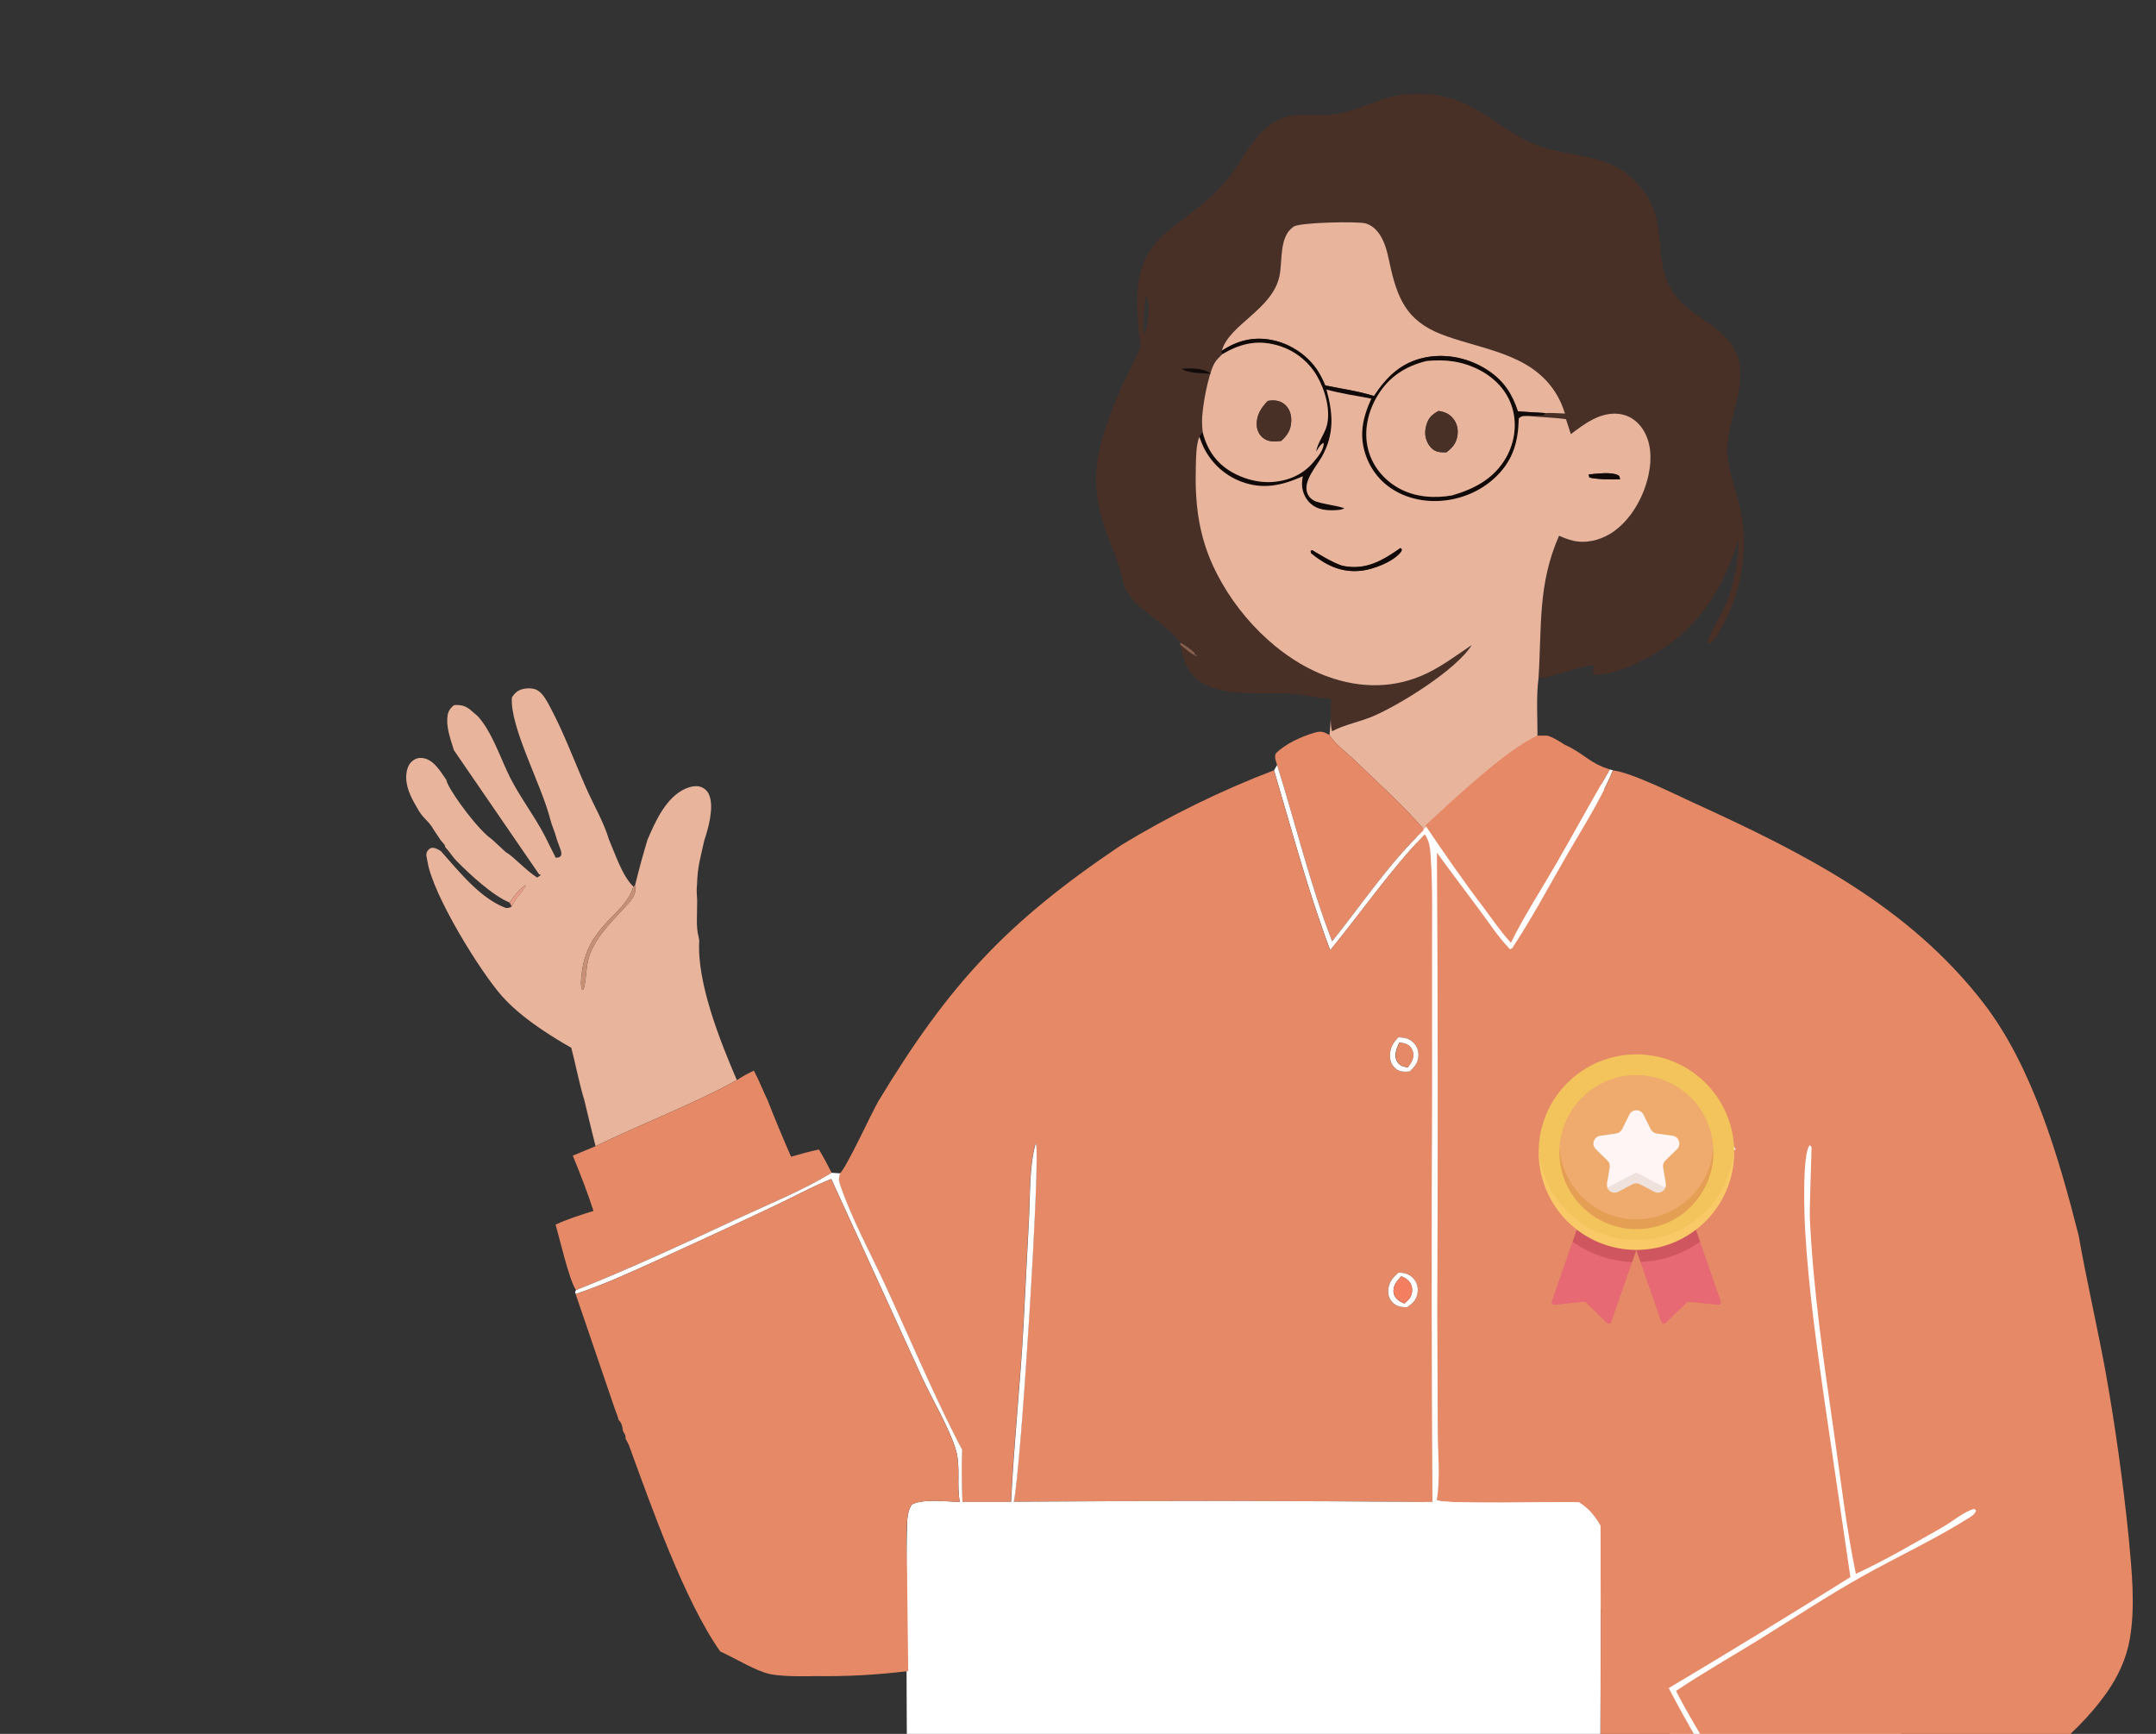 <svg width="138" height="111" viewBox="0 0 138 111" fill="none" xmlns="http://www.w3.org/2000/svg">
<rect x="0" y="0" width="138" height="111" fill="#333333" stroke="none"/>
<g clip-path="url(#clip0_2024_13315)">
<path d="M121.7 110.891V121.524L117.965 123.536L112.504 123.248L110.205 118.65L105.607 108.018L104.458 103.707L91.239 99.109V83.591V72.958L90.664 53.416L91.526 52.554L102.159 49.681L115.666 70.946L124.287 82.154L128.597 97.385L121.7 110.891Z" fill="white"/>
<path d="M77.8 12.304C78.196 11.895 78.59 11.487 78.917 11.019C80.117 9.303 80.924 7.377 83.365 7.338C84.193 7.325 84.989 7.425 85.808 7.249C86.714 7.055 87.591 6.651 88.47 6.36C90.056 5.837 91.932 5.881 93.479 6.513C95.335 7.27 96.729 8.776 98.667 9.404C100.725 10.07 102.875 9.871 104.54 11.48C107.07 13.922 105.609 16.248 107.018 18.593C108.13 20.444 110.466 20.687 111.262 22.921C111.761 24.943 110.638 26.679 110.568 28.655C110.523 29.888 111.02 31.108 111.326 32.284C112.017 34.94 111.468 38.09 110.062 40.428C109.892 40.711 109.718 41.028 109.421 41.19L109.278 41.139C109.282 40.834 110.389 38.945 110.612 38.326C111.062 37.075 111.26 35.805 111.291 34.48C110.271 37.79 108.633 40.416 105.479 42.093C104.573 42.575 103.056 43.261 102.02 43.186C101.92 42.983 101.985 42.803 102.01 42.583C101.742 42.5 99.471 43.269 98.924 43.352C98.777 43.375 98.63 43.401 98.483 43.422C98.7 40.114 98.424 37.416 99.798 34.297C100.085 34.424 100.376 34.537 100.682 34.611C101.5 34.81 102.407 34.589 103.109 34.148C104.369 33.358 105.224 31.825 105.528 30.392C105.739 29.399 105.717 28.286 105.122 27.423C104.78 26.928 104.284 26.589 103.683 26.504C102.487 26.335 101.445 27.11 100.554 27.795L100.24 26.835C99.444 26.721 98.631 26.714 97.83 26.633L98.822 26.58L98.911 26.444C99.323 26.42 99.752 26.462 100.166 26.476C100.067 26.18 99.963 25.887 99.823 25.608C98.389 22.748 95.277 22.466 92.603 21.532C90.278 20.72 89.542 19.484 89.012 17.167C88.87 16.547 88.767 15.886 88.478 15.314C88.248 14.857 87.917 14.454 87.41 14.303C86.925 14.16 83.222 14.235 82.813 14.5C81.843 15.127 82.1 16.717 81.886 17.69C81.415 19.841 78.649 20.782 78.198 22.463L78.218 22.682C78.054 22.85 77.854 23.033 77.736 23.238C77.316 23.966 76.92 26.168 76.931 26.999C76.936 27.217 76.95 27.435 76.972 27.651L76.771 27.963C76.562 28.524 76.568 29.205 76.55 29.8C76.482 32.069 76.686 34.117 77.643 36.208C79.037 39.255 81.805 42.166 84.999 43.318C87.123 44.084 89.305 44.086 91.354 43.098C92.362 42.611 93.28 41.915 94.21 41.294C93.227 42.88 89.629 45.103 87.922 45.84C87.061 46.212 86.083 46.38 85.263 46.816C85.205 46.545 85.186 46.3 85.182 46.023L85.191 44.74C84.373 44.706 83.564 44.49 82.747 44.42C80.914 44.265 78.311 44.7 76.735 43.57C75.97 43.022 75.706 42.164 75.555 41.276C75.923 41.538 76.185 41.841 76.612 42.019C76.597 41.975 76.584 41.931 76.566 41.888L76.491 41.959L76.481 41.801C76.185 41.542 75.912 41.328 75.562 41.146C74.69 40.062 73.531 39.396 72.554 38.473L71.979 37.611L71.692 36.462C71.404 35.599 71.394 35.526 71.093 34.797C69.398 30.689 70.221 28.528 71.835 24.65C72.268 23.842 72.646 23.019 73.018 22.182C72.866 21.217 72.795 20.209 72.794 19.232C72.791 15.117 75.327 14.755 77.8 12.304ZM73.352 18.892C73.257 19.686 73.113 20.579 73.233 21.376L73.275 21.374C73.508 20.722 73.612 19.621 73.409 18.951L73.352 18.892ZM75.625 23.604C76.044 23.905 76.996 23.892 77.515 23.926C77.019 23.541 76.235 23.578 75.625 23.604Z" fill="#493027"/>
<path d="M78.203 22.463C78.655 20.782 81.42 19.84 81.892 17.689C82.105 16.717 81.848 15.127 82.818 14.5C83.228 14.235 86.93 14.159 87.415 14.303C87.922 14.454 88.253 14.857 88.484 15.314C88.772 15.886 88.876 16.547 89.017 17.167C89.548 19.484 90.284 20.72 92.609 21.532C95.282 22.466 98.395 22.748 99.828 25.608C99.968 25.887 100.072 26.18 100.171 26.476C99.758 26.462 99.328 26.42 98.916 26.444L97.162 26.336C96.802 25.247 96.295 24.434 95.33 23.768C94.148 22.952 92.634 22.596 91.221 22.886C89.696 23.199 88.778 24.11 87.951 25.353C86.95 25.032 85.859 24.89 84.828 24.672C84.71 24.384 84.567 24.093 84.406 23.827C83.787 22.803 82.662 22.035 81.499 21.784C80.286 21.522 79.221 21.782 78.203 22.463Z" fill="#E9B49C"/>
<path d="M78.193 22.463C79.21 21.782 80.276 21.522 81.489 21.784C82.652 22.035 83.776 22.803 84.395 23.827C84.556 24.093 84.699 24.384 84.817 24.672C85.848 24.89 86.939 25.032 87.941 25.353C88.768 24.11 89.685 23.199 91.211 22.886C92.624 22.596 94.138 22.952 95.32 23.768C96.284 24.434 96.791 25.247 97.151 26.336L98.906 26.444L98.817 26.579L97.825 26.633C97.556 26.646 97.407 26.588 97.214 26.792C97.186 28.245 96.863 29.43 95.79 30.488C94.722 31.542 93.228 32.102 91.735 32.077C90.459 32.056 89.196 31.59 88.316 30.644C87.576 29.849 87.144 28.727 87.193 27.638C87.227 26.89 87.468 26.196 87.777 25.521C86.826 25.331 85.839 25.206 84.909 24.939C85.332 26.476 85.424 27.798 84.607 29.246C84.258 29.864 83.403 30.805 83.676 31.56C83.77 31.821 83.997 32.025 84.257 32.11C84.837 32.297 85.458 32.344 86.045 32.53C85.913 32.67 85.407 32.667 85.2 32.667C84.695 32.667 84.179 32.548 83.818 32.172C83.481 31.824 83.309 31.349 83.343 30.866C83.352 30.74 83.37 30.617 83.389 30.492C82.074 31.076 80.863 31.365 79.457 30.837C78.315 30.408 77.403 29.526 76.936 28.4C76.876 28.256 76.819 28.11 76.766 27.963L76.967 27.651C77.157 28.428 77.51 29.123 78.097 29.677C78.925 30.459 80.264 30.93 81.399 30.857C82.443 30.79 83.389 30.386 84.064 29.576C84.331 29.256 84.749 28.783 84.708 28.347C84.465 28.486 84.381 28.682 84.235 28.914C84.289 28.418 84.743 27.822 84.894 27.316C85.194 26.314 84.801 24.946 84.282 24.062C83.701 23.069 82.744 22.352 81.627 22.074C80.357 21.747 79.305 22.035 78.213 22.681L78.193 22.463ZM91.296 23.113C89.957 23.446 88.912 24.112 88.179 25.314C87.551 26.344 87.265 27.598 87.571 28.782C87.852 29.865 88.602 30.757 89.584 31.282C90.604 31.828 91.82 31.915 92.946 31.712C94.38 31.293 95.638 30.632 96.404 29.277C96.941 28.327 97.104 27.163 96.791 26.112C96.465 25.017 95.679 24.197 94.676 23.68C93.588 23.12 92.504 22.991 91.296 23.113Z" fill="#110A09"/>
<path d="M78.225 22.682C79.316 22.036 80.369 21.747 81.639 22.074C82.755 22.352 83.713 23.069 84.294 24.062C84.813 24.946 85.205 26.314 84.906 27.316C84.754 27.822 84.301 28.418 84.247 28.914C84.392 28.682 84.477 28.486 84.72 28.347C84.76 28.783 84.343 29.256 84.075 29.576C83.401 30.386 82.454 30.79 81.411 30.857C80.275 30.931 78.936 30.459 78.108 29.677C77.521 29.123 77.169 28.428 76.979 27.651C76.956 27.435 76.943 27.217 76.938 26.999C76.927 26.168 77.323 23.967 77.743 23.238C77.861 23.033 78.06 22.85 78.225 22.682ZM81.15 25.666C80.734 26.101 80.434 26.541 80.441 27.167C80.444 27.472 80.561 27.779 80.791 27.986C81.147 28.307 81.564 28.281 82.005 28.227C82.411 27.855 82.632 27.513 82.65 26.948C82.662 26.581 82.56 26.212 82.293 25.948C82.028 25.686 81.695 25.61 81.332 25.641C81.271 25.647 81.21 25.658 81.15 25.666Z" fill="#E9B49C"/>
<path d="M92.952 31.712C91.826 31.915 90.61 31.829 89.589 31.283C88.608 30.758 87.858 29.866 87.577 28.782C87.27 27.599 87.556 26.345 88.184 25.314C88.917 24.113 89.962 23.447 91.301 23.113C92.509 22.991 93.593 23.121 94.681 23.681C95.684 24.198 96.47 25.017 96.797 26.113C97.11 27.163 96.946 28.328 96.41 29.278C95.644 30.633 94.386 31.293 92.952 31.712ZM92.075 26.308C91.634 26.56 91.424 26.751 91.288 27.251C91.173 27.669 91.21 28.083 91.442 28.455C91.582 28.679 91.773 28.857 92.038 28.919C92.211 28.961 92.405 28.955 92.582 28.955C92.974 28.651 93.208 28.385 93.286 27.88C93.345 27.505 93.265 27.124 93.032 26.822C92.774 26.489 92.479 26.37 92.075 26.308Z" fill="#E9B49C"/>
<path d="M77.515 23.926C76.996 23.891 76.044 23.905 75.625 23.604C76.235 23.578 77.018 23.541 77.515 23.926Z" fill="#110A09"/>
<path d="M87.775 25.521C87.466 26.196 87.225 26.89 87.191 27.638C87.142 28.727 87.574 29.849 88.314 30.644C89.194 31.59 90.457 32.056 91.733 32.077C93.226 32.102 94.72 31.542 95.788 30.488C96.861 29.43 97.184 28.245 97.212 26.792C97.405 26.588 97.554 26.646 97.823 26.633C98.624 26.714 99.437 26.721 100.233 26.835L100.547 27.795C101.438 27.11 102.48 26.335 103.676 26.504C104.277 26.589 104.773 26.928 105.114 27.423C105.71 28.286 105.732 29.399 105.521 30.392C105.217 31.825 104.362 33.358 103.102 34.148C102.4 34.589 101.493 34.81 100.675 34.611C100.369 34.537 100.078 34.424 99.791 34.297C98.417 37.416 98.693 40.114 98.475 43.422C98.327 44.612 98.41 45.899 98.412 47.101C95.892 48.977 93.461 50.972 91.13 53.08C89.796 51.538 88.205 50.12 86.736 48.697C86.23 48.207 85.46 47.644 85.093 47.055C85.142 46.717 85.15 46.364 85.175 46.023C85.179 46.3 85.198 46.545 85.256 46.816C86.076 46.38 87.054 46.212 87.915 45.84C89.622 45.102 93.22 42.88 94.203 41.294C93.273 41.915 92.356 42.611 91.347 43.098C89.299 44.086 87.116 44.084 84.992 43.318C81.798 42.166 79.03 39.255 77.636 36.208C76.679 34.117 76.475 32.069 76.543 29.8C76.561 29.205 76.555 28.524 76.764 27.963C76.817 28.11 76.874 28.256 76.933 28.4C77.401 29.526 78.313 30.408 79.454 30.837C80.861 31.365 82.072 31.076 83.387 30.492C83.368 30.617 83.35 30.74 83.341 30.866C83.307 31.349 83.479 31.824 83.816 32.172C84.177 32.548 84.693 32.667 85.198 32.667C85.405 32.667 85.911 32.67 86.043 32.53C85.456 32.344 84.834 32.297 84.255 32.11C83.995 32.025 83.768 31.821 83.674 31.56C83.401 30.805 84.256 29.864 84.605 29.246C85.422 27.798 85.33 26.476 84.906 24.939C85.837 25.206 86.824 25.331 87.775 25.521ZM101.676 30.372L101.729 30.572C102.322 30.705 103.078 30.688 103.688 30.684C103.657 30.56 103.678 30.476 103.55 30.416C103.068 30.19 102.198 30.337 101.676 30.372ZM89.634 35.083C88.509 35.872 87.433 36.515 85.993 36.236C85.403 36.122 83.995 35.224 83.991 35.224C83.952 35.221 83.92 35.256 83.884 35.273L83.918 35.421C84.878 36.198 85.875 36.684 87.149 36.533C87.912 36.443 89.133 35.973 89.633 35.365C89.694 35.291 89.697 35.258 89.722 35.178L89.634 35.083Z" fill="#E9B49C"/>
<path d="M82.002 28.227C81.561 28.281 81.143 28.307 80.788 27.986C80.558 27.779 80.441 27.472 80.438 27.167C80.431 26.541 80.731 26.101 81.147 25.666C81.207 25.658 81.268 25.647 81.329 25.641C81.692 25.61 82.025 25.686 82.29 25.948C82.557 26.212 82.659 26.581 82.647 26.948C82.629 27.513 82.408 27.855 82.002 28.227Z" fill="#493027"/>
<path d="M92.584 28.955C92.406 28.954 92.213 28.961 92.039 28.919C91.774 28.856 91.583 28.679 91.443 28.454C91.211 28.083 91.175 27.668 91.29 27.25C91.426 26.751 91.636 26.559 92.076 26.308C92.481 26.369 92.775 26.488 93.033 26.822C93.267 27.123 93.346 27.505 93.288 27.879C93.209 28.384 92.975 28.65 92.584 28.955Z" fill="#493027"/>
<path d="M103.7 30.684C103.09 30.688 102.334 30.704 101.741 30.571L101.688 30.371C102.21 30.336 103.08 30.189 103.562 30.415C103.689 30.475 103.669 30.559 103.7 30.684Z" fill="#110A09"/>
<path d="M83.932 35.421L83.898 35.273C83.934 35.256 83.966 35.221 84.005 35.224C84.008 35.224 85.417 36.122 86.007 36.236C87.447 36.515 88.523 35.872 89.648 35.083L89.736 35.178C89.712 35.258 89.708 35.291 89.647 35.365C89.147 35.973 87.926 36.443 87.163 36.533C85.889 36.684 84.892 36.198 83.932 35.421Z" fill="#110A09"/>
<path d="M75.554 41.147C75.904 41.328 76.177 41.542 76.473 41.801L76.483 41.959L76.558 41.889C76.576 41.931 76.589 41.975 76.604 42.019C76.177 41.841 75.915 41.538 75.547 41.276L75.554 41.147Z" fill="#895F4D"/>
<path d="M28.656 45.761C28.538 46.442 28.764 47.113 29.055 48.029L34.506 55.973C34.637 56.011 34.692 55.973 34.388 56.181C33.619 55.696 32.849 54.804 32.38 54.556L31.486 53.73C30.608 53.138 28.994 50.924 28.656 50.178C28.595 50.046 28.599 50.044 28.567 49.925C28.195 49.394 27.77 48.628 27.063 48.531C26.786 48.492 26.574 48.566 26.36 48.748C26.081 48.987 25.994 49.446 26 49.793C26.015 50.581 26.439 51.277 26.827 51.937C27.2 52.511 27.436 52.542 27.772 53.138L28.127 53.668C28.22 53.847 28.567 54.141 28.481 54.207C28.74 54.486 29.006 54.895 29.218 55.111C30.047 55.952 31.531 57.333 32.614 57.778C32.916 57.371 33.195 56.955 33.619 56.663L33.652 56.719C33.377 57.15 32.947 57.574 32.752 58.033C32.608 58.123 32.561 58.121 32.398 58.132C30.755 57.542 29.352 55.758 28.22 54.486C27.772 54.201 27.552 54.203 27.359 54.486C27.226 54.681 27.323 54.912 27.359 55.137C27.703 57.311 30.767 62.25 32.163 63.806C32.915 64.643 33.876 65.377 34.81 65.998C35.381 66.38 35.966 66.739 36.565 67.075C36.858 68.185 37.069 69.35 37.405 70.443C37.637 71.422 37.875 72.399 38.119 73.375C41.029 71.957 44.366 70.691 47.164 69.147C46.092 66.653 44.591 62.895 44.758 60.217L44.711 59.96C44.54 59.332 44.629 58.469 44.622 57.809V57.597C44.622 57.491 44.601 57.307 44.597 57.162C44.587 56.789 44.606 56.851 44.612 56.664C44.652 55.441 44.818 54.988 45.082 53.792C45.34 53.028 45.708 51.704 45.403 50.92C45.303 50.664 45.142 50.494 44.887 50.387C44.593 50.263 44.175 50.357 43.895 50.479C42.64 51.028 41.955 52.567 41.447 53.752C41.149 54.727 40.889 55.706 40.642 56.695C40.787 57.301 40.324 57.73 39.943 58.14C39.058 59.09 37.906 60.222 37.625 61.548C37.497 62.151 37.522 62.756 37.351 63.356L37.264 63.374C37.124 63.066 37.208 62.549 37.25 62.213C37.623 59.23 39.999 58.566 40.512 56.833C40.52 56.806 40.526 56.779 40.534 56.752C39.833 56.082 39.371 54.651 38.979 53.745C38.644 52.629 37.999 51.536 37.525 50.462C36.774 48.762 36.117 46.972 35.247 45.331C35.051 44.961 34.79 44.435 34.431 44.209C34.176 44.047 33.797 44.041 33.509 44.102C33.149 44.178 32.964 44.35 32.767 44.642C32.612 46.498 34.647 50.205 35.215 52.429C35.336 52.904 35.504 53.224 35.569 53.492C35.657 53.854 35.898 54.37 35.924 54.556C35.949 54.741 35.924 54.91 35.569 54.91L34.861 53.492C34.169 52.169 33.317 51.092 32.642 49.761C32.032 48.538 31.493 46.854 30.586 45.855C30.425 45.714 30.263 45.575 30.099 45.437C29.797 45.182 29.457 45.103 29.067 45.142C28.866 45.282 28.698 45.515 28.656 45.761Z" fill="#E9B49C"/>
<path d="M81.746 48.972C81.667 48.723 81.558 48.498 81.656 48.241C82.276 47.603 83.322 47.144 84.17 46.896C84.562 46.782 84.751 46.858 85.096 47.054C85.464 47.644 86.233 48.206 86.74 48.697C88.209 50.119 89.8 51.538 91.134 53.079L91.091 53.189C88.919 55.257 87.148 57.922 85.267 60.261C83.854 56.61 82.919 52.71 81.746 48.972Z" fill="#E58967"/>
<path d="M98.419 47.094C98.419 47.094 98.706 47.094 98.993 47.094C99.281 47.094 100.143 47.669 100.143 47.669C101.416 48.246 101.731 48.861 103.05 49.259C101.859 51.284 100.745 53.353 99.567 55.385C98.618 57.022 97.547 58.666 96.717 60.361C96.064 59.657 95.504 58.823 94.927 58.054C93.717 56.474 92.348 54.491 91.234 52.841C92.95 51.267 96.447 47.944 98.419 47.094Z" fill="#E58967"/>
<path d="M81.547 49.313L81.745 48.973C82.918 52.711 83.853 56.611 85.266 60.261C87.147 57.923 88.918 55.258 91.09 53.19L91.201 53.41C89.006 55.682 87.152 58.384 85.145 60.832C83.735 57.1 82.68 53.14 81.547 49.313Z" fill="#FEFEFE"/>
<path d="M103.049 49.26L103.238 49.315C102.46 51.209 101.259 53.052 100.237 54.829C99.109 56.789 98.022 58.834 96.773 60.717L96.623 60.765L96.523 60.635C96.634 60.537 96.656 60.492 96.716 60.362C97.546 58.666 98.618 57.022 99.566 55.386C100.745 53.353 101.858 51.285 103.049 49.26Z" fill="#FEFEFE"/>
<path d="M103.245 49.315C104.457 49.467 107.261 50.871 108.479 51.427C115.48 54.627 122.131 57.974 126.949 64.202C130.105 68.283 131.786 74.133 133.046 79.082C133.552 81.941 134.205 84.774 134.738 87.628C135.381 91.213 135.887 94.821 136.254 98.444C136.45 100.544 136.687 102.839 136.324 104.925C136.103 106.198 135.562 107.345 134.82 108.397C130.828 114.054 121.145 118.586 114.847 121.242C113.088 118.316 111.357 115.373 109.653 112.413C108.855 111.032 107.995 109.677 107.281 108.249C109.026 107.074 110.861 106.038 112.649 104.931C114.835 103.577 116.969 102.167 119.214 100.908C121.456 99.65 123.856 98.544 126.027 97.172C126.239 97.038 126.394 96.947 126.486 96.707L126.372 96.595C125.754 96.734 124.922 97.439 124.339 97.767C122.528 98.789 120.678 99.884 118.789 100.753C118.171 97.777 117.822 94.732 117.389 91.725C116.729 87.141 116.055 82.573 115.842 77.941C115.816 77.386 115.966 73.471 115.952 73.436C115.931 73.383 115.874 73.353 115.835 73.312C115.342 73.869 115.493 77.924 115.544 78.796C115.768 82.615 116.313 86.407 116.856 90.191L118.439 100.962C114.59 103.374 110.714 105.743 106.811 108.068C109.224 112.714 112.202 117.063 114.699 121.662C117.064 120.686 119.427 119.646 121.695 118.459C121.597 121.541 121.829 124.644 122.002 127.721L132.735 127.711C134.436 127.708 136.332 127.534 138.002 127.745C134.09 127.95 129.853 127.782 125.902 127.779L102.357 127.779L102.391 127.675C102.664 126.922 102.483 125.267 102.475 124.421C104.722 124.522 106.852 124.618 108.922 123.589C109.311 120.079 107.906 114.921 105.956 112.02C104.808 111.843 103.547 112.034 102.435 111.758C102.464 107.064 102.465 102.369 102.44 97.675C102.053 97.017 101.725 96.599 101.067 96.177C99.945 96.118 92.372 96.328 91.961 96.034C92.2 94.726 92.038 93.163 92.029 91.823L91.995 83.914C92.04 74.138 92.034 64.362 91.975 54.587C92.877 55.834 93.813 57.059 94.73 58.296C95.31 59.077 95.862 59.929 96.53 60.635L96.63 60.765L96.78 60.717C98.029 58.834 99.116 56.789 100.244 54.829C101.266 53.052 102.466 51.209 103.245 49.315ZM98.918 73.336C98.989 73.402 99.048 73.487 99.133 73.535C99.482 73.731 109.56 73.68 110.743 73.632C110.864 73.626 110.981 73.612 111.101 73.596L110.958 73.355C110.152 73.15 99.963 73.175 98.918 73.336Z" fill="#E58967"/>
<path d="M71.764 54.104C74.871 52.215 78.144 50.611 81.541 49.312C82.674 53.14 83.729 57.1 85.14 60.832C87.146 58.384 89.001 55.682 91.196 53.409C91.516 53.883 91.54 54.316 91.577 54.873C91.708 56.835 91.659 58.819 91.662 60.784L91.666 69.896C91.623 78.65 91.63 87.404 91.689 96.157C82.751 96.071 73.813 96.066 64.875 96.14C65.328 94.219 66.605 73.903 66.297 73.237L66.257 73.271C65.872 74.742 65.936 76.318 65.86 77.829L65.503 84.786C65.301 88.576 64.887 92.355 64.706 96.146L61.592 96.149C61.549 95.031 61.525 93.928 61.575 92.809C61.4 92.488 61.231 92.164 61.069 91.836C59.511 88.729 58.151 85.521 56.696 82.364C55.711 80.225 54.494 78.017 53.745 75.794C53.655 75.528 53.677 75.378 53.764 75.116C54.202 74.713 55.753 71.302 56.222 70.496C60.764 62.982 64.455 59.015 71.764 54.104ZM89.507 66.403C89.161 66.778 88.963 67.078 88.968 67.604C88.971 67.927 89.077 68.182 89.321 68.402C89.579 68.635 89.9 68.62 90.224 68.594C90.56 68.285 90.787 68.013 90.792 67.536C90.798 67.226 90.67 66.928 90.44 66.718C90.154 66.457 89.884 66.422 89.507 66.403ZM89.513 81.469C89.149 81.78 88.896 82.078 88.852 82.573C88.825 82.877 88.913 83.138 89.118 83.368C89.36 83.639 89.712 83.686 90.056 83.693C90.394 83.456 90.629 83.251 90.716 82.831C90.78 82.521 90.732 82.21 90.548 81.949C90.372 81.698 90.118 81.551 89.819 81.493C89.707 81.472 89.623 81.472 89.513 81.469Z" fill="#E58967"/>
<path d="M32.617 57.778C32.919 57.371 33.198 56.955 33.622 56.663L33.655 56.719C33.38 57.15 32.951 57.574 32.755 58.033L32.617 57.778Z" fill="#E99E87"/>
<path d="M40.535 56.752L40.643 56.696C40.788 57.303 40.325 57.731 39.944 58.141C39.059 59.091 37.907 60.224 37.626 61.549C37.498 62.152 37.523 62.757 37.352 63.357L37.265 63.375C37.125 63.068 37.209 62.55 37.251 62.214C37.624 59.231 40 58.567 40.513 56.834C40.521 56.807 40.528 56.78 40.535 56.752Z" fill="#C79076"/>
<path d="M90.225 68.594C89.901 68.62 89.581 68.635 89.322 68.402C89.078 68.182 88.972 67.927 88.969 67.604C88.964 67.078 89.162 66.778 89.508 66.403C89.885 66.422 90.155 66.457 90.441 66.719C90.671 66.928 90.799 67.226 90.793 67.536C90.788 68.014 90.561 68.286 90.225 68.594ZM89.559 66.749C89.407 67.09 89.237 67.469 89.37 67.847C89.438 68.038 89.579 68.184 89.769 68.251C89.876 68.29 89.988 68.315 90.099 68.335C90.323 68.038 90.507 67.784 90.443 67.389C90.406 67.164 90.263 66.972 90.063 66.864C89.906 66.778 89.734 66.768 89.559 66.749Z" fill="#FEFEFE"/>
<path d="M90.113 68.335C90.001 68.315 89.89 68.29 89.783 68.251C89.593 68.184 89.451 68.038 89.384 67.847C89.251 67.469 89.421 67.09 89.573 66.749C89.747 66.768 89.919 66.778 90.077 66.864C90.276 66.972 90.42 67.164 90.456 67.389C90.521 67.784 90.337 68.038 90.113 68.335Z" fill="#E58967"/>
<path d="M47.167 69.147C47.52 68.911 47.869 68.718 48.254 68.54C48.583 69.157 48.827 69.804 49.13 70.43C49.607 71.647 50.109 72.854 50.635 74.05C51.227 73.878 51.814 73.714 52.418 73.589C52.714 74.076 52.974 74.569 53.228 75.079C51.4 76.201 49.259 77.065 47.313 77.97C43.864 79.573 40.403 81.189 36.868 82.594C36.422 81.926 35.836 79.334 35.562 78.396C36.347 78.034 37.165 77.775 37.989 77.522C37.596 76.32 37.144 75.152 36.663 73.983L38.122 73.375C41.032 71.957 44.369 70.69 47.167 69.147Z" fill="#E58967"/>
<path d="M53.777 75.116L53.228 75.079C51.399 76.202 49.258 77.066 47.312 77.97C43.864 79.573 40.402 81.189 36.867 82.594L36.812 82.7L36.847 82.841C38.7 82.227 40.478 81.397 42.255 80.594C44.73 79.469 47.196 78.326 49.652 77.162C50.824 76.61 52.007 75.95 53.208 75.478L59 88.144C59.622 89.504 60.828 91.53 61.204 92.897C61.483 93.91 61.227 95.085 61.434 96.147C60.596 96.134 59.099 95.923 58.36 96.318C58.173 96.621 58.113 96.892 58.076 97.246C57.962 98.363 58.047 111.916 58.057 113.041L58.018 127.777L86.756 127.759C91.95 127.766 97.162 127.872 102.354 127.779L102.388 127.674L102.376 124.388C100.677 124.262 98.965 123.971 97.305 123.589C95.088 123.08 92.555 122.301 91.287 120.268C90.849 120.122 90.585 120.058 90.345 119.641C90.319 119.534 90.343 119.577 90.219 119.48C90.057 119.356 89.904 119.247 89.751 119.11C89.432 118.825 88.945 118.432 88.961 117.966C88.978 117.503 89.427 117.15 89.762 116.886L89.782 116.87L89.752 116.856C89.367 116.672 88.936 116.466 88.686 116.108C88.516 115.866 88.481 115.591 88.549 115.306C88.852 114.043 89.654 114.706 90.377 114.245C90.147 113.926 89.801 113.472 89.818 113.058C89.83 112.779 89.913 112.591 90.121 112.403C90.46 112.097 91.194 111.981 91.639 111.922C93.431 111.684 95.329 111.761 97.135 111.739C98.881 111.717 100.694 111.611 102.432 111.758C102.461 107.063 102.462 102.369 102.437 97.675C102.05 97.017 101.722 96.598 101.064 96.177C99.942 96.117 92.369 96.328 91.958 96.033L91.702 96.157C82.764 96.072 73.826 96.066 64.888 96.141C65.341 94.219 66.618 73.903 66.31 73.237L66.27 73.271C65.885 74.742 65.949 76.318 65.873 77.83L65.516 84.786C65.314 88.576 64.9 92.355 64.719 96.146L61.605 96.149C61.562 95.031 61.538 93.929 61.587 92.81C61.413 92.488 61.244 92.164 61.082 91.837C59.523 88.729 58.164 85.521 56.709 82.364C55.724 80.225 54.507 78.017 53.758 75.794C53.668 75.529 53.69 75.379 53.777 75.116Z" fill="white"/>
<path d="M42.251 80.594C40.475 81.397 38.696 82.228 36.844 82.841L39.377 90.261C39.451 90.469 39.55 90.687 39.594 90.903C39.813 91.099 39.823 91.32 39.871 91.594C39.982 91.865 40.057 91.801 40.037 92.099L40.141 92.285L40.258 92.528C41.67 96.381 43.792 102.451 46.099 105.723C47.164 106.21 48.361 106.97 49.286 107.171C50.212 107.371 52.14 107.301 52.14 107.301C54.166 107.332 56.123 107.227 58.133 106.977L58.058 100.681C58.048 99.556 57.958 98.363 58.073 97.246C58.109 96.893 58.17 96.622 58.356 96.319C59.095 95.923 60.592 96.135 61.431 96.147C61.224 95.085 61.48 93.91 61.201 92.897C60.824 91.531 59.618 89.505 58.997 88.144L53.204 75.478C52.003 75.95 50.82 76.61 49.649 77.163C47.192 78.326 44.726 79.469 42.251 80.594Z" fill="#E58967"/>
<path d="M90.06 83.693C89.716 83.686 89.365 83.639 89.123 83.368C88.917 83.139 88.829 82.877 88.856 82.573C88.901 82.078 89.154 81.78 89.517 81.469C89.627 81.473 89.712 81.472 89.823 81.493C90.123 81.551 90.376 81.698 90.553 81.949C90.736 82.21 90.785 82.521 90.721 82.831C90.634 83.251 90.398 83.456 90.06 83.693ZM89.694 81.709C89.441 81.976 89.184 82.264 89.192 82.657C89.197 82.894 89.32 83.096 89.503 83.238C89.623 83.332 89.752 83.391 89.891 83.448C90.188 83.194 90.387 82.996 90.386 82.575C90.385 82.313 90.27 82.075 90.064 81.914C89.939 81.816 89.842 81.762 89.694 81.709Z" fill="#FEFEFE"/>
<path d="M89.895 83.447C89.756 83.39 89.627 83.332 89.507 83.238C89.324 83.095 89.2 82.894 89.195 82.657C89.188 82.263 89.445 81.976 89.697 81.709C89.845 81.761 89.942 81.816 90.068 81.914C90.273 82.075 90.388 82.313 90.389 82.574C90.391 82.996 90.191 83.194 89.895 83.447Z" fill="#F37E60"/>
<path d="M108.406 79.394L108.814 79.49L110.14 83.298C110.182 83.419 110.084 83.543 109.956 83.53L108.098 83.335C108.073 83.333 108.047 83.336 108.022 83.344C107.998 83.353 107.976 83.366 107.957 83.384L106.622 84.69C106.53 84.78 106.376 84.744 106.334 84.623L105 80.79L105.193 80.507L108.406 79.394Z" fill="#E66973"/>
<path d="M105.004 80.791L104.734 80.016L108.55 78.719L108.818 79.491C107.735 80.264 106.423 80.737 105.004 80.791Z" fill="#CF565F"/>
<path d="M101.064 79.394L100.656 79.49L99.33 83.298C99.288 83.419 99.386 83.543 99.514 83.53L101.372 83.335C101.397 83.333 101.423 83.336 101.448 83.344C101.472 83.353 101.494 83.366 101.512 83.384L102.848 84.69C102.94 84.78 103.094 84.744 103.136 84.623L104.47 80.79L104.277 80.507L101.064 79.394Z" fill="#E66973"/>
<path d="M104.471 80.791L104.74 80.016L100.925 78.719L100.656 79.491C101.74 80.264 103.051 80.737 104.471 80.791Z" fill="#CF565F"/>
<path d="M104.744 79.575C98.493 79.575 98.487 73.546 98.493 73.442C98.657 70.131 101.393 67.498 104.744 67.498C108.094 67.498 110.83 70.131 110.995 73.442C111 73.546 111.002 79.575 104.744 79.575Z" fill="#F2C45B"/>
<path d="M104.743 79.385C101.392 79.385 98.657 76.751 98.492 73.441C98.487 73.546 98.484 73.652 98.484 73.757C98.484 77.213 101.287 80.016 104.743 80.016C108.2 80.016 111.002 77.213 111.002 73.757C111.002 73.651 110.999 73.546 110.994 73.441C110.83 76.751 108.094 79.385 104.743 79.385Z" fill="#FAC967"/>
<path d="M104.741 78.275C99.821 78.275 99.814 73.546 99.821 73.441C99.983 70.865 102.124 68.826 104.741 68.826C107.359 68.826 109.5 70.865 109.662 73.441C109.669 73.546 109.672 78.275 104.741 78.275Z" fill="#EEAB6D"/>
<path d="M104.743 78.057C102.126 78.057 99.986 76.017 99.823 73.441C99.816 73.546 99.813 73.652 99.812 73.757C99.812 76.48 102.02 78.688 104.743 78.688C107.466 78.688 109.674 76.48 109.674 73.757C109.674 73.651 109.67 73.546 109.663 73.441C109.501 76.017 107.36 78.057 104.743 78.057Z" fill="#E59F55"/>
<path d="M105.194 71.355L105.653 72.287C105.69 72.36 105.743 72.423 105.809 72.471C105.875 72.519 105.952 72.55 106.032 72.562L107.061 72.711C107.474 72.771 107.638 73.279 107.34 73.57L106.596 74.295C106.537 74.352 106.493 74.422 106.468 74.5C106.443 74.578 106.437 74.66 106.451 74.741L106.626 75.765C106.643 75.862 106.6 76.034 106.6 76.034H105.896L104.742 75.386L103.588 76.034L102.89 76.049C102.89 76.049 102.84 75.868 102.858 75.765L103.034 74.741C103.047 74.66 103.041 74.578 103.016 74.5C102.991 74.422 102.947 74.352 102.889 74.295L102.145 73.57C101.846 73.279 102.011 72.771 102.424 72.711L103.452 72.562C103.533 72.55 103.609 72.519 103.675 72.471C103.741 72.423 103.795 72.36 103.831 72.287L104.291 71.355C104.475 70.981 105.009 70.981 105.194 71.355Z" fill="#FFF5F5"/>
<path d="M104.651 75.101L102.875 76.035C102.978 76.296 103.296 76.444 103.578 76.296L104.498 75.812C104.57 75.774 104.651 75.755 104.732 75.755C104.814 75.755 104.894 75.774 104.967 75.812L105.886 76.296C106.168 76.444 106.487 76.296 106.59 76.035L104.814 75.101C104.789 75.088 104.761 75.081 104.732 75.081C104.704 75.081 104.676 75.088 104.651 75.101Z" fill="#EFE2DD"/>
</g>
<defs>
<clipPath id="clip0_2024_13315">
<rect width="138" height="111" fill="white"/>
</clipPath>
</defs>
</svg>
